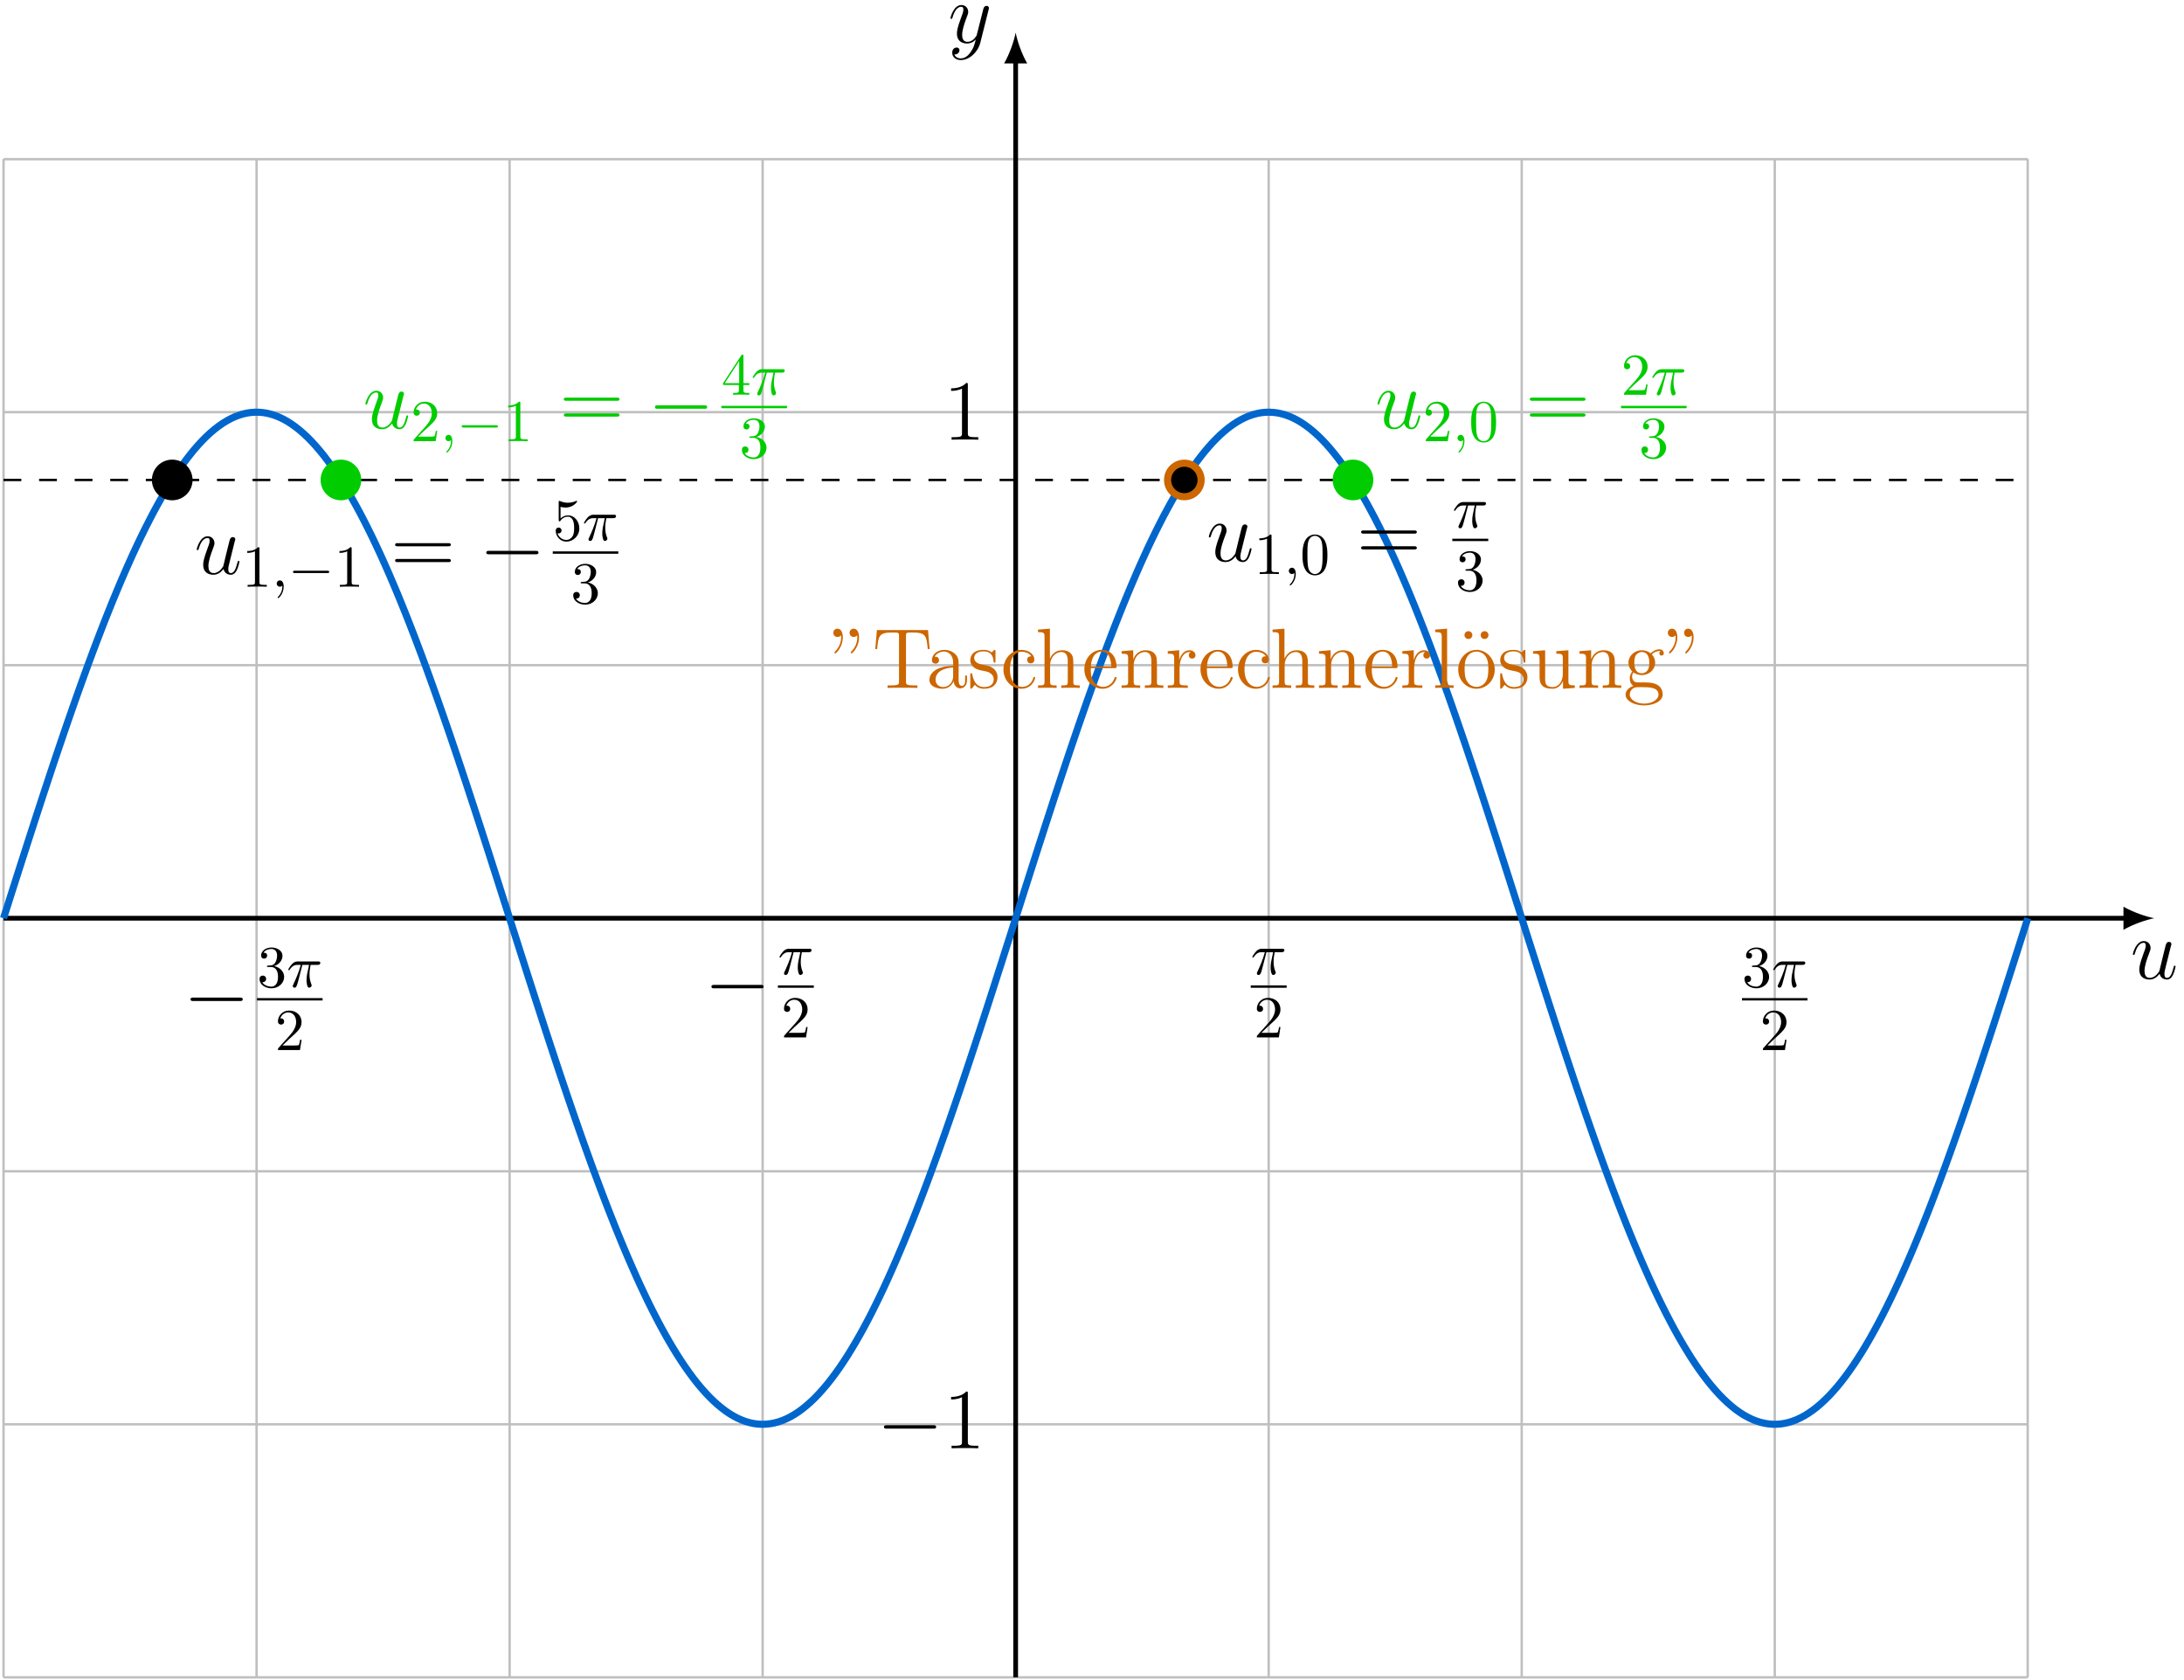 <?xml version="1.0" encoding="UTF-8"?>
<svg xmlns="http://www.w3.org/2000/svg" xmlns:xlink="http://www.w3.org/1999/xlink" width="367.009" height="282.256" viewBox="0 0 367.009 282.256">
<defs>
<g>
<g id="glyph-0-0">
<path d="M 4.891 -0.828 C 5.078 -0.031 5.766 0.141 6.109 0.141 C 6.562 0.141 6.906 -0.156 7.141 -0.641 C 7.391 -1.156 7.578 -2.016 7.578 -2.047 C 7.578 -2.125 7.516 -2.188 7.438 -2.188 C 7.297 -2.188 7.281 -2.109 7.234 -1.891 C 6.969 -0.906 6.719 -0.141 6.141 -0.141 C 5.703 -0.141 5.703 -0.609 5.703 -0.797 C 5.703 -1.141 5.75 -1.281 5.891 -1.875 C 6 -2.266 6.094 -2.656 6.188 -3.062 L 6.766 -5.391 C 6.875 -5.75 6.875 -5.781 6.875 -5.828 C 6.875 -6.031 6.703 -6.188 6.484 -6.188 C 6.062 -6.188 5.969 -5.828 5.875 -5.469 C 5.734 -4.906 4.969 -1.828 4.859 -1.312 C 4.844 -1.312 4.281 -0.141 3.234 -0.141 C 2.5 -0.141 2.359 -0.781 2.359 -1.312 C 2.359 -2.141 2.75 -3.281 3.125 -4.25 C 3.297 -4.703 3.375 -4.891 3.375 -5.172 C 3.375 -5.797 2.922 -6.328 2.234 -6.328 C 0.922 -6.328 0.391 -4.25 0.391 -4.125 C 0.391 -4.078 0.438 -4 0.547 -4 C 0.672 -4 0.688 -4.062 0.75 -4.266 C 1.094 -5.5 1.656 -6.031 2.188 -6.031 C 2.344 -6.031 2.562 -6.031 2.562 -5.562 C 2.562 -5.188 2.406 -4.781 2.188 -4.234 C 1.562 -2.531 1.484 -1.984 1.484 -1.547 C 1.484 -0.094 2.594 0.141 3.188 0.141 C 4.109 0.141 4.609 -0.484 4.891 -0.828 Z M 4.891 -0.828 "/>
</g>
<g id="glyph-0-1">
<path d="M 3.766 1.609 C 3.391 2.156 2.828 2.641 2.125 2.641 C 1.953 2.641 1.266 2.609 1.047 1.953 C 1.094 1.969 1.156 1.969 1.188 1.969 C 1.625 1.969 1.906 1.594 1.906 1.266 C 1.906 0.938 1.641 0.812 1.422 0.812 C 1.188 0.812 0.688 0.984 0.688 1.688 C 0.688 2.422 1.312 2.922 2.125 2.922 C 3.562 2.922 5 1.609 5.406 0.016 L 6.812 -5.578 C 6.828 -5.656 6.859 -5.734 6.859 -5.828 C 6.859 -6.031 6.688 -6.188 6.469 -6.188 C 6.344 -6.188 6.031 -6.125 5.922 -5.688 L 4.859 -1.484 C 4.797 -1.219 4.797 -1.188 4.672 -1.031 C 4.391 -0.625 3.922 -0.141 3.234 -0.141 C 2.422 -0.141 2.359 -0.938 2.359 -1.312 C 2.359 -2.141 2.734 -3.234 3.125 -4.281 C 3.281 -4.688 3.375 -4.891 3.375 -5.172 C 3.375 -5.781 2.938 -6.328 2.234 -6.328 C 0.922 -6.328 0.391 -4.25 0.391 -4.125 C 0.391 -4.078 0.438 -4 0.547 -4 C 0.672 -4 0.688 -4.062 0.75 -4.266 C 1.094 -5.469 1.641 -6.031 2.188 -6.031 C 2.328 -6.031 2.562 -6.031 2.562 -5.562 C 2.562 -5.188 2.406 -4.781 2.188 -4.234 C 1.484 -2.359 1.484 -1.875 1.484 -1.531 C 1.484 -0.172 2.469 0.141 3.188 0.141 C 3.594 0.141 4.109 0.016 4.625 -0.516 L 4.641 -0.5 C 4.422 0.344 4.281 0.906 3.766 1.609 Z M 3.766 1.609 "/>
</g>
<g id="glyph-1-0">
<path d="M 2.641 -3.719 L 3.766 -3.719 C 3.438 -2.25 3.344 -1.812 3.344 -1.141 C 3.344 -1 3.344 -0.734 3.422 -0.391 C 3.531 0.047 3.641 0.109 3.781 0.109 C 3.984 0.109 4.203 -0.062 4.203 -0.266 C 4.203 -0.328 4.203 -0.344 4.141 -0.484 C 3.844 -1.203 3.844 -1.859 3.844 -2.141 C 3.844 -2.656 3.922 -3.203 4.031 -3.719 L 5.156 -3.719 C 5.297 -3.719 5.656 -3.719 5.656 -4.062 C 5.656 -4.297 5.438 -4.297 5.25 -4.297 L 1.906 -4.297 C 1.688 -4.297 1.312 -4.297 0.875 -3.828 C 0.531 -3.438 0.266 -2.984 0.266 -2.938 C 0.266 -2.922 0.266 -2.828 0.391 -2.828 C 0.469 -2.828 0.484 -2.875 0.547 -2.953 C 1.031 -3.719 1.609 -3.719 1.812 -3.719 L 2.375 -3.719 C 2.062 -2.516 1.531 -1.312 1.109 -0.406 C 1.031 -0.25 1.031 -0.234 1.031 -0.156 C 1.031 0.031 1.188 0.109 1.312 0.109 C 1.609 0.109 1.688 -0.172 1.812 -0.531 C 1.953 -1 1.953 -1.016 2.078 -1.516 Z M 2.641 -3.719 "/>
</g>
<g id="glyph-1-1">
<path d="M 2.031 -0.016 C 2.031 -0.672 1.781 -1.062 1.391 -1.062 C 1.062 -1.062 0.859 -0.812 0.859 -0.531 C 0.859 -0.266 1.062 0 1.391 0 C 1.5 0 1.641 -0.047 1.734 -0.125 C 1.766 -0.156 1.781 -0.156 1.781 -0.156 C 1.797 -0.156 1.797 -0.156 1.797 -0.016 C 1.797 0.734 1.453 1.328 1.125 1.656 C 1.016 1.766 1.016 1.781 1.016 1.812 C 1.016 1.891 1.062 1.922 1.109 1.922 C 1.219 1.922 2.031 1.156 2.031 -0.016 Z M 2.031 -0.016 "/>
</g>
<g id="glyph-2-0">
<path d="M 1.266 -0.766 L 2.328 -1.797 C 3.875 -3.172 4.469 -3.703 4.469 -4.703 C 4.469 -5.844 3.578 -6.641 2.359 -6.641 C 1.234 -6.641 0.5 -5.719 0.5 -4.828 C 0.5 -4.281 1 -4.281 1.031 -4.281 C 1.203 -4.281 1.547 -4.391 1.547 -4.812 C 1.547 -5.062 1.359 -5.328 1.016 -5.328 C 0.938 -5.328 0.922 -5.328 0.891 -5.312 C 1.109 -5.969 1.656 -6.328 2.234 -6.328 C 3.141 -6.328 3.562 -5.516 3.562 -4.703 C 3.562 -3.906 3.078 -3.125 2.516 -2.5 L 0.609 -0.375 C 0.5 -0.266 0.5 -0.234 0.5 0 L 4.203 0 L 4.469 -1.734 L 4.234 -1.734 C 4.172 -1.438 4.109 -1 4 -0.844 C 3.938 -0.766 3.281 -0.766 3.062 -0.766 Z M 1.266 -0.766 "/>
</g>
<g id="glyph-2-1">
<path d="M 2.891 -3.516 C 3.703 -3.781 4.281 -4.469 4.281 -5.266 C 4.281 -6.078 3.406 -6.641 2.453 -6.641 C 1.453 -6.641 0.688 -6.047 0.688 -5.281 C 0.688 -4.953 0.906 -4.766 1.203 -4.766 C 1.5 -4.766 1.703 -4.984 1.703 -5.281 C 1.703 -5.766 1.234 -5.766 1.094 -5.766 C 1.391 -6.266 2.047 -6.391 2.406 -6.391 C 2.828 -6.391 3.375 -6.172 3.375 -5.281 C 3.375 -5.156 3.344 -4.578 3.094 -4.141 C 2.797 -3.656 2.453 -3.625 2.203 -3.625 C 2.125 -3.609 1.891 -3.594 1.812 -3.594 C 1.734 -3.578 1.672 -3.562 1.672 -3.469 C 1.672 -3.359 1.734 -3.359 1.906 -3.359 L 2.344 -3.359 C 3.156 -3.359 3.531 -2.688 3.531 -1.703 C 3.531 -0.344 2.844 -0.062 2.406 -0.062 C 1.969 -0.062 1.219 -0.234 0.875 -0.812 C 1.219 -0.766 1.531 -0.984 1.531 -1.359 C 1.531 -1.719 1.266 -1.922 0.984 -1.922 C 0.734 -1.922 0.422 -1.781 0.422 -1.344 C 0.422 -0.438 1.344 0.219 2.438 0.219 C 3.656 0.219 4.562 -0.688 4.562 -1.703 C 4.562 -2.516 3.922 -3.297 2.891 -3.516 Z M 2.891 -3.516 "/>
</g>
<g id="glyph-2-2">
<path d="M 2.938 -6.375 C 2.938 -6.625 2.938 -6.641 2.703 -6.641 C 2.078 -6 1.203 -6 0.891 -6 L 0.891 -5.688 C 1.094 -5.688 1.672 -5.688 2.188 -5.953 L 2.188 -0.781 C 2.188 -0.422 2.156 -0.312 1.266 -0.312 L 0.953 -0.312 L 0.953 0 C 1.297 -0.031 2.156 -0.031 2.562 -0.031 C 2.953 -0.031 3.828 -0.031 4.172 0 L 4.172 -0.312 L 3.859 -0.312 C 2.953 -0.312 2.938 -0.422 2.938 -0.781 Z M 2.938 -6.375 "/>
</g>
<g id="glyph-2-3">
<path d="M 4.578 -3.188 C 4.578 -3.984 4.531 -4.781 4.188 -5.516 C 3.734 -6.484 2.906 -6.641 2.5 -6.641 C 1.891 -6.641 1.172 -6.375 0.75 -5.453 C 0.438 -4.766 0.391 -3.984 0.391 -3.188 C 0.391 -2.438 0.422 -1.547 0.844 -0.781 C 1.266 0.016 2 0.219 2.484 0.219 C 3.016 0.219 3.781 0.016 4.219 -0.938 C 4.531 -1.625 4.578 -2.406 4.578 -3.188 Z M 2.484 0 C 2.094 0 1.5 -0.25 1.328 -1.203 C 1.219 -1.797 1.219 -2.719 1.219 -3.312 C 1.219 -3.953 1.219 -4.609 1.297 -5.141 C 1.484 -6.328 2.234 -6.422 2.484 -6.422 C 2.812 -6.422 3.469 -6.234 3.656 -5.25 C 3.766 -4.688 3.766 -3.938 3.766 -3.312 C 3.766 -2.562 3.766 -1.891 3.656 -1.25 C 3.5 -0.297 2.938 0 2.484 0 Z M 2.484 0 "/>
</g>
<g id="glyph-2-4">
<path d="M 4.469 -2 C 4.469 -3.188 3.656 -4.188 2.578 -4.188 C 2.109 -4.188 1.672 -4.031 1.312 -3.672 L 1.312 -5.625 C 1.516 -5.562 1.844 -5.5 2.156 -5.5 C 3.391 -5.5 4.094 -6.406 4.094 -6.531 C 4.094 -6.594 4.062 -6.641 3.984 -6.641 C 3.984 -6.641 3.953 -6.641 3.906 -6.609 C 3.703 -6.516 3.219 -6.312 2.547 -6.312 C 2.156 -6.312 1.688 -6.391 1.219 -6.594 C 1.141 -6.625 1.125 -6.625 1.109 -6.625 C 1 -6.625 1 -6.547 1 -6.391 L 1 -3.438 C 1 -3.266 1 -3.188 1.141 -3.188 C 1.219 -3.188 1.234 -3.203 1.281 -3.266 C 1.391 -3.422 1.75 -3.969 2.562 -3.969 C 3.078 -3.969 3.328 -3.516 3.406 -3.328 C 3.562 -2.953 3.594 -2.578 3.594 -2.078 C 3.594 -1.719 3.594 -1.125 3.344 -0.703 C 3.109 -0.312 2.734 -0.062 2.281 -0.062 C 1.562 -0.062 0.984 -0.594 0.812 -1.172 C 0.844 -1.172 0.875 -1.156 0.984 -1.156 C 1.312 -1.156 1.484 -1.406 1.484 -1.641 C 1.484 -1.891 1.312 -2.141 0.984 -2.141 C 0.844 -2.141 0.5 -2.062 0.5 -1.609 C 0.5 -0.75 1.188 0.219 2.297 0.219 C 3.453 0.219 4.469 -0.734 4.469 -2 Z M 4.469 -2 "/>
</g>
<g id="glyph-2-5">
<path d="M 2.938 -1.641 L 2.938 -0.781 C 2.938 -0.422 2.906 -0.312 2.172 -0.312 L 1.969 -0.312 L 1.969 0 C 2.375 -0.031 2.891 -0.031 3.312 -0.031 C 3.734 -0.031 4.25 -0.031 4.672 0 L 4.672 -0.312 L 4.453 -0.312 C 3.719 -0.312 3.703 -0.422 3.703 -0.781 L 3.703 -1.641 L 4.688 -1.641 L 4.688 -1.953 L 3.703 -1.953 L 3.703 -6.484 C 3.703 -6.688 3.703 -6.75 3.531 -6.75 C 3.453 -6.75 3.422 -6.75 3.344 -6.625 L 0.281 -1.953 L 0.281 -1.641 Z M 2.984 -1.953 L 0.562 -1.953 L 2.984 -5.672 Z M 2.984 -1.953 "/>
</g>
<g id="glyph-3-0">
<path d="M 9.453 -3.297 C 9.703 -3.297 9.953 -3.297 9.953 -3.578 C 9.953 -3.875 9.703 -3.875 9.453 -3.875 L 1.688 -3.875 C 1.453 -3.875 1.188 -3.875 1.188 -3.578 C 1.188 -3.297 1.453 -3.297 1.688 -3.297 Z M 9.453 -3.297 "/>
</g>
<g id="glyph-4-0">
<path d="M 4.125 -9.188 C 4.125 -9.531 4.125 -9.531 3.844 -9.531 C 3.5 -9.156 2.781 -8.625 1.312 -8.625 L 1.312 -8.203 C 1.641 -8.203 2.359 -8.203 3.141 -8.578 L 3.141 -1.109 C 3.141 -0.594 3.094 -0.422 1.844 -0.422 L 1.391 -0.422 L 1.391 0 C 1.781 -0.031 3.172 -0.031 3.641 -0.031 C 4.109 -0.031 5.5 -0.031 5.875 0 L 5.875 -0.422 L 5.438 -0.422 C 4.172 -0.422 4.125 -0.594 4.125 -1.109 Z M 4.125 -9.188 "/>
</g>
<g id="glyph-4-1">
<path d="M 9.688 -4.641 C 9.891 -4.641 10.141 -4.641 10.141 -4.906 C 10.141 -5.172 9.891 -5.172 9.688 -5.172 L 1.234 -5.172 C 1.031 -5.172 0.781 -5.172 0.781 -4.922 C 0.781 -4.641 1.016 -4.641 1.234 -4.641 Z M 9.688 -1.984 C 9.891 -1.984 10.141 -1.984 10.141 -2.234 C 10.141 -2.516 9.891 -2.516 9.688 -2.516 L 1.234 -2.516 C 1.031 -2.516 0.781 -2.516 0.781 -2.25 C 0.781 -1.984 1.016 -1.984 1.234 -1.984 Z M 9.688 -1.984 "/>
</g>
<g id="glyph-4-2">
<path d="M 1.75 -8.844 C 1.766 -8.75 1.781 -8.672 1.781 -8.484 C 1.781 -8.297 1.781 -7.125 0.781 -6.141 C 0.656 -6.016 0.656 -5.984 0.656 -5.938 C 0.656 -5.859 0.734 -5.797 0.797 -5.797 C 0.938 -5.797 2.062 -6.859 2.062 -8.484 C 2.062 -9.375 1.734 -9.953 1.156 -9.953 C 0.75 -9.953 0.469 -9.641 0.469 -9.266 C 0.469 -8.875 0.75 -8.562 1.172 -8.562 C 1.562 -8.562 1.75 -8.828 1.75 -8.844 Z M 4.469 -8.844 C 4.484 -8.75 4.5 -8.672 4.5 -8.484 C 4.5 -8.297 4.5 -7.125 3.516 -6.141 C 3.391 -6.016 3.391 -5.984 3.391 -5.938 C 3.391 -5.859 3.453 -5.797 3.531 -5.797 C 3.656 -5.797 4.797 -6.859 4.797 -8.484 C 4.797 -9.375 4.453 -9.953 3.891 -9.953 C 3.469 -9.953 3.203 -9.641 3.203 -9.266 C 3.203 -8.875 3.469 -8.562 3.906 -8.562 C 4.281 -8.562 4.469 -8.828 4.469 -8.844 Z M 4.469 -8.844 "/>
</g>
<g id="glyph-4-3">
<path d="M 9.359 -9.719 L 0.766 -9.719 L 0.5 -6.531 L 0.812 -6.531 C 1.016 -8.797 1.141 -9.312 3.406 -9.312 C 3.672 -9.312 4.078 -9.312 4.188 -9.281 C 4.469 -9.234 4.484 -9.062 4.484 -8.734 L 4.484 -1.109 C 4.484 -0.609 4.484 -0.422 3.078 -0.422 L 2.562 -0.422 L 2.562 0 C 3.031 -0.031 4.5 -0.031 5.062 -0.031 C 5.625 -0.031 7.109 -0.031 7.578 0 L 7.578 -0.422 L 7.062 -0.422 C 5.656 -0.422 5.656 -0.609 5.656 -1.109 L 5.656 -8.734 C 5.656 -9.094 5.688 -9.219 5.906 -9.281 C 6.031 -9.312 6.438 -9.312 6.719 -9.312 C 8.984 -9.312 9.109 -8.797 9.312 -6.531 L 9.625 -6.531 Z M 9.359 -9.719 "/>
</g>
<g id="glyph-4-4">
<path d="M 5.531 -3.828 C 5.531 -4.609 5.531 -5.172 4.906 -5.734 C 4.406 -6.203 3.766 -6.391 3.125 -6.391 C 1.953 -6.391 1.047 -5.625 1.047 -4.688 C 1.047 -4.281 1.312 -4.078 1.656 -4.078 C 2 -4.078 2.234 -4.312 2.234 -4.656 C 2.234 -5.25 1.719 -5.25 1.5 -5.25 C 1.844 -5.859 2.531 -6.109 3.094 -6.109 C 3.766 -6.109 4.609 -5.562 4.609 -4.281 L 4.609 -3.703 C 1.719 -3.656 0.625 -2.453 0.625 -1.344 C 0.625 -0.219 1.953 0.141 2.828 0.141 C 3.766 0.141 4.422 -0.438 4.688 -1.125 C 4.75 -0.438 5.188 0.078 5.812 0.078 C 6.109 0.078 6.938 -0.125 6.938 -1.281 L 6.938 -2.078 L 6.625 -2.078 L 6.625 -1.281 C 6.625 -0.453 6.281 -0.344 6.078 -0.344 C 5.531 -0.344 5.531 -1.109 5.531 -1.312 Z M 4.609 -2.016 C 4.609 -0.609 3.562 -0.141 2.938 -0.141 C 2.234 -0.141 1.656 -0.656 1.656 -1.344 C 1.656 -3.234 4.094 -3.406 4.609 -3.438 Z M 4.609 -2.016 "/>
</g>
<g id="glyph-4-5">
<path d="M 4.703 -6.062 C 4.703 -6.328 4.703 -6.391 4.562 -6.391 C 4.453 -6.391 4.172 -6.078 4.078 -5.953 C 3.625 -6.312 3.188 -6.391 2.719 -6.391 C 0.984 -6.391 0.469 -5.453 0.469 -4.656 C 0.469 -4.5 0.469 -4 1.016 -3.5 C 1.484 -3.094 1.969 -3 2.625 -2.875 C 3.406 -2.719 3.594 -2.672 3.953 -2.375 C 4.219 -2.172 4.406 -1.844 4.406 -1.453 C 4.406 -0.828 4.047 -0.141 2.781 -0.141 C 1.844 -0.141 1.141 -0.688 0.828 -2.125 C 0.781 -2.375 0.781 -2.391 0.766 -2.406 C 0.734 -2.469 0.672 -2.469 0.625 -2.469 C 0.469 -2.469 0.469 -2.391 0.469 -2.141 L 0.469 -0.188 C 0.469 0.078 0.469 0.141 0.609 0.141 C 0.688 0.141 0.703 0.125 0.953 -0.172 C 1.016 -0.266 1.016 -0.297 1.234 -0.531 C 1.781 0.141 2.547 0.141 2.797 0.141 C 4.297 0.141 5.047 -0.688 5.047 -1.828 C 5.047 -2.594 4.578 -3.062 4.453 -3.188 C 3.938 -3.625 3.547 -3.719 2.594 -3.891 C 2.172 -3.969 1.125 -4.172 1.125 -5.031 C 1.125 -5.484 1.422 -6.141 2.719 -6.141 C 4.281 -6.141 4.359 -4.812 4.391 -4.359 C 4.406 -4.25 4.5 -4.25 4.547 -4.25 C 4.703 -4.25 4.703 -4.312 4.703 -4.578 Z M 4.703 -6.062 "/>
</g>
<g id="glyph-4-6">
<path d="M 5.188 -5.312 C 5.016 -5.312 4.484 -5.312 4.484 -4.719 C 4.484 -4.375 4.734 -4.125 5.078 -4.125 C 5.406 -4.125 5.688 -4.328 5.688 -4.75 C 5.688 -5.703 4.672 -6.391 3.516 -6.391 C 1.844 -6.391 0.5 -4.906 0.5 -3.094 C 0.5 -1.266 1.875 0.141 3.5 0.141 C 5.391 0.141 5.828 -1.578 5.828 -1.703 C 5.828 -1.844 5.719 -1.844 5.688 -1.844 C 5.547 -1.844 5.531 -1.797 5.5 -1.625 C 5.172 -0.609 4.406 -0.172 3.625 -0.172 C 2.75 -0.172 1.594 -0.938 1.594 -3.109 C 1.594 -5.5 2.812 -6.078 3.531 -6.078 C 4.078 -6.078 4.859 -5.859 5.188 -5.312 Z M 5.188 -5.312 "/>
</g>
<g id="glyph-4-7">
<path d="M 6.391 -3.484 C 6.391 -4.812 6.391 -5.219 6.047 -5.688 C 5.641 -6.234 4.969 -6.328 4.469 -6.328 C 3.234 -6.328 2.672 -5.391 2.469 -4.953 L 2.453 -4.953 L 2.453 -9.953 L 0.453 -9.797 L 0.453 -9.375 C 1.438 -9.375 1.547 -9.281 1.547 -8.578 L 1.547 -1.062 C 1.547 -0.422 1.391 -0.422 0.453 -0.422 L 0.453 0 C 0.828 -0.031 1.609 -0.031 2.016 -0.031 C 2.422 -0.031 3.203 -0.031 3.578 0 L 3.578 -0.422 C 2.656 -0.422 2.484 -0.422 2.484 -1.062 L 2.484 -3.734 C 2.484 -5.234 3.469 -6.031 4.359 -6.031 C 5.25 -6.031 5.453 -5.312 5.453 -4.438 L 5.453 -1.062 C 5.453 -0.422 5.297 -0.422 4.359 -0.422 L 4.359 0 C 4.734 -0.031 5.516 -0.031 5.906 -0.031 C 6.328 -0.031 7.094 -0.031 7.469 0 L 7.469 -0.422 C 6.75 -0.422 6.391 -0.422 6.391 -0.844 Z M 6.391 -3.484 "/>
</g>
<g id="glyph-4-8">
<path d="M 5.5 -3.328 C 5.812 -3.328 5.844 -3.328 5.844 -3.594 C 5.844 -5.047 5.062 -6.391 3.328 -6.391 C 1.688 -6.391 0.438 -4.922 0.438 -3.141 C 0.438 -1.25 1.891 0.141 3.484 0.141 C 5.188 0.141 5.844 -1.406 5.844 -1.703 C 5.844 -1.797 5.766 -1.844 5.688 -1.844 C 5.562 -1.844 5.531 -1.781 5.516 -1.703 C 5.141 -0.5 4.172 -0.172 3.578 -0.172 C 2.969 -0.172 1.516 -0.578 1.516 -3.062 L 1.516 -3.328 Z M 1.531 -3.594 C 1.656 -5.859 2.906 -6.109 3.312 -6.109 C 4.844 -6.109 4.938 -4.094 4.953 -3.594 Z M 1.531 -3.594 "/>
</g>
<g id="glyph-4-9">
<path d="M 6.391 -3.484 C 6.391 -4.812 6.391 -5.219 6.047 -5.688 C 5.641 -6.234 4.969 -6.328 4.469 -6.328 C 3.078 -6.328 2.531 -5.141 2.422 -4.844 L 2.406 -4.844 L 2.406 -6.328 L 0.453 -6.172 L 0.453 -5.75 C 1.438 -5.75 1.547 -5.656 1.547 -4.953 L 1.547 -1.062 C 1.547 -0.422 1.391 -0.422 0.453 -0.422 L 0.453 0 C 0.828 -0.031 1.609 -0.031 2.016 -0.031 C 2.422 -0.031 3.203 -0.031 3.578 0 L 3.578 -0.422 C 2.656 -0.422 2.484 -0.422 2.484 -1.062 L 2.484 -3.734 C 2.484 -5.234 3.469 -6.031 4.359 -6.031 C 5.25 -6.031 5.453 -5.312 5.453 -4.438 L 5.453 -1.062 C 5.453 -0.422 5.297 -0.422 4.359 -0.422 L 4.359 0 C 4.734 -0.031 5.516 -0.031 5.906 -0.031 C 6.328 -0.031 7.094 -0.031 7.469 0 L 7.469 -0.422 C 6.75 -0.422 6.391 -0.422 6.391 -0.844 Z M 6.391 -3.484 "/>
</g>
<g id="glyph-4-10">
<path d="M 2.391 -3.344 C 2.391 -4.734 2.969 -6.031 4.078 -6.031 C 4.188 -6.031 4.219 -6.031 4.281 -6.031 C 4.156 -5.969 3.938 -5.875 3.938 -5.5 C 3.938 -5.078 4.266 -4.922 4.484 -4.922 C 4.781 -4.922 5.062 -5.109 5.062 -5.5 C 5.062 -5.922 4.672 -6.328 4.062 -6.328 C 2.844 -6.328 2.422 -5 2.344 -4.734 L 2.328 -4.734 L 2.328 -6.328 L 0.406 -6.172 L 0.406 -5.75 C 1.375 -5.75 1.484 -5.656 1.484 -4.953 L 1.484 -1.062 C 1.484 -0.422 1.328 -0.422 0.406 -0.422 L 0.406 0 C 0.797 -0.031 1.594 -0.031 2.016 -0.031 C 2.406 -0.031 3.422 -0.031 3.766 0 L 3.766 -0.422 L 3.469 -0.422 C 2.422 -0.422 2.391 -0.578 2.391 -1.094 Z M 2.391 -3.344 "/>
</g>
<g id="glyph-4-11">
<path d="M 2.469 -9.953 L 0.469 -9.797 L 0.469 -9.375 C 1.453 -9.375 1.562 -9.281 1.562 -8.578 L 1.562 -1.062 C 1.562 -0.422 1.406 -0.422 0.469 -0.422 L 0.469 0 C 0.875 -0.031 1.578 -0.031 2.016 -0.031 C 2.438 -0.031 3.156 -0.031 3.562 0 L 3.562 -0.422 C 2.641 -0.422 2.469 -0.422 2.469 -1.062 Z M 2.469 -9.953 "/>
</g>
<g id="glyph-4-12">
<path d="M 2.812 -8.875 C 2.812 -9.234 2.516 -9.531 2.156 -9.531 C 1.812 -9.531 1.484 -9.281 1.484 -8.875 C 1.484 -8.484 1.812 -8.219 2.156 -8.219 C 2.516 -8.219 2.812 -8.516 2.812 -8.875 Z M 5.516 -8.875 C 5.516 -9.281 5.203 -9.531 4.859 -9.531 C 4.5 -9.531 4.203 -9.234 4.203 -8.875 C 4.203 -8.516 4.5 -8.219 4.859 -8.219 C 5.203 -8.219 5.516 -8.484 5.516 -8.875 Z M 5.516 -8.875 "/>
</g>
<g id="glyph-4-13">
<path d="M 6.578 -3.062 C 6.578 -4.922 5.172 -6.391 3.516 -6.391 C 1.797 -6.391 0.438 -4.875 0.438 -3.062 C 0.438 -1.234 1.859 0.141 3.5 0.141 C 5.188 0.141 6.578 -1.266 6.578 -3.062 Z M 3.516 -0.172 C 2.984 -0.172 2.344 -0.406 1.922 -1.109 C 1.531 -1.75 1.516 -2.594 1.516 -3.203 C 1.516 -3.75 1.516 -4.625 1.969 -5.266 C 2.359 -5.875 3 -6.109 3.5 -6.109 C 4.062 -6.109 4.656 -5.859 5.047 -5.297 C 5.5 -4.641 5.5 -3.734 5.5 -3.203 C 5.5 -2.703 5.5 -1.812 5.125 -1.141 C 4.719 -0.438 4.062 -0.172 3.516 -0.172 Z M 3.516 -0.172 "/>
</g>
<g id="glyph-4-14">
<path d="M 4.359 -6.172 L 4.359 -5.75 C 5.328 -5.75 5.453 -5.656 5.453 -4.953 L 5.453 -2.375 C 5.453 -1.156 4.812 -0.141 3.734 -0.141 C 2.547 -0.141 2.484 -0.812 2.484 -1.578 L 2.484 -6.328 L 0.453 -6.172 L 0.453 -5.75 C 1.547 -5.75 1.547 -5.703 1.547 -4.438 L 1.547 -2.281 C 1.547 -1.391 1.547 -0.875 1.984 -0.406 C 2.328 -0.031 2.906 0.141 3.641 0.141 C 3.891 0.141 4.344 0.141 4.828 -0.266 C 5.25 -0.609 5.484 -1.141 5.484 -1.141 L 5.484 0.141 L 7.469 0 L 7.469 -0.422 C 6.5 -0.422 6.391 -0.516 6.391 -1.219 L 6.391 -6.328 Z M 4.359 -6.172 "/>
</g>
<g id="glyph-4-15">
<path d="M 1.703 -2.594 C 2.375 -2.156 2.953 -2.156 3.109 -2.156 C 4.406 -2.156 5.359 -3.125 5.359 -4.234 C 5.359 -4.625 5.25 -5.156 4.797 -5.625 C 5.344 -6.203 6.031 -6.203 6.094 -6.203 C 6.156 -6.203 6.219 -6.203 6.281 -6.172 C 6.141 -6.109 6.062 -5.969 6.062 -5.812 C 6.062 -5.609 6.203 -5.438 6.438 -5.438 C 6.562 -5.438 6.812 -5.516 6.812 -5.828 C 6.812 -6.078 6.609 -6.484 6.109 -6.484 C 5.359 -6.484 4.812 -6.031 4.609 -5.812 C 4.172 -6.141 3.672 -6.328 3.125 -6.328 C 1.844 -6.328 0.875 -5.344 0.875 -4.25 C 0.875 -3.422 1.375 -2.891 1.516 -2.766 C 1.344 -2.547 1.094 -2.141 1.094 -1.578 C 1.094 -0.75 1.594 -0.391 1.703 -0.312 C 1.047 -0.125 0.391 0.391 0.391 1.141 C 0.391 2.125 1.734 2.938 3.5 2.938 C 5.203 2.938 6.625 2.188 6.625 1.109 C 6.625 0.75 6.531 -0.094 5.672 -0.547 C 4.938 -0.922 4.219 -0.922 2.984 -0.922 C 2.109 -0.922 2.016 -0.922 1.75 -1.188 C 1.609 -1.328 1.484 -1.609 1.484 -1.906 C 1.484 -2.156 1.562 -2.391 1.703 -2.594 Z M 3.125 -2.453 C 1.859 -2.453 1.859 -3.906 1.859 -4.234 C 1.859 -4.484 1.859 -5.078 2.109 -5.469 C 2.375 -5.875 2.812 -6.031 3.109 -6.031 C 4.375 -6.031 4.375 -4.578 4.375 -4.25 C 4.375 -3.984 4.375 -3.406 4.125 -3.016 C 3.859 -2.594 3.422 -2.453 3.125 -2.453 Z M 3.516 2.641 C 2.141 2.641 1.094 1.938 1.094 1.125 C 1.094 1 1.125 0.438 1.656 0.078 C 1.984 -0.125 2.109 -0.125 3.109 -0.125 C 4.297 -0.125 5.922 -0.125 5.922 1.125 C 5.922 1.969 4.828 2.641 3.516 2.641 Z M 3.516 2.641 "/>
</g>
<g id="glyph-5-0">
<path d="M 6.562 -2.297 C 6.734 -2.297 6.922 -2.297 6.922 -2.5 C 6.922 -2.688 6.734 -2.688 6.562 -2.688 L 1.172 -2.688 C 1 -2.688 0.828 -2.688 0.828 -2.5 C 0.828 -2.297 1 -2.297 1.172 -2.297 Z M 6.562 -2.297 "/>
</g>
</g>
<clipPath id="clip-0">
<path clip-rule="nonzero" d="M 0 26 L 341 26 L 341 282.258 L 0 282.258 Z M 0 26 "/>
</clipPath>
<clipPath id="clip-1">
<path clip-rule="nonzero" d="M 170 9 L 172 9 L 172 282.258 L 170 282.258 Z M 170 9 "/>
</clipPath>
</defs>
<g clip-path="url(#clip-0)">
<path fill="none" stroke-width="0.399" stroke-linecap="butt" stroke-linejoin="miter" stroke="rgb(75%, 75%, 75%)" stroke-opacity="1" stroke-miterlimit="10" d="M -170.082 -127.561 L 170.082 -127.561 M -170.082 -85.042 L 170.082 -85.042 M -170.082 -42.518 L 170.082 -42.518 M -170.082 0.001 L 170.082 0.001 M -170.082 42.521 L 170.082 42.521 M -170.082 85.04 L 170.082 85.04 M -170.082 127.544 L 170.082 127.544 M -170.082 -127.561 L -170.082 127.56 M -127.559 -127.561 L -127.559 127.56 M -85.039 -127.561 L -85.039 127.56 M -42.52 -127.561 L -42.52 127.56 M -0 -127.561 L -0 127.56 M 42.519 -127.561 L 42.519 127.56 M 85.039 -127.561 L 85.039 127.56 M 127.562 -127.561 L 127.562 127.56 M 170.066 -127.561 L 170.066 127.56 " transform="matrix(1, 0, 0, -1, 170.676, 154.298)"/>
</g>
<path fill="none" stroke-width="0.797" stroke-linecap="butt" stroke-linejoin="miter" stroke="rgb(0%, 0%, 0%)" stroke-opacity="1" stroke-miterlimit="10" d="M -170.082 0.001 L 186.679 0.001 " transform="matrix(1, 0, 0, -1, 170.676, 154.298)"/>
<path fill-rule="nonzero" fill="rgb(0%, 0%, 0%)" fill-opacity="1" d="M 362.016 154.297 C 360.637 154.039 358.391 153.262 356.836 152.355 L 356.836 156.242 C 358.391 155.336 360.637 154.559 362.016 154.297 "/>
<g fill="rgb(0%, 0%, 0%)" fill-opacity="1">
<use xlink:href="#glyph-0-0" x="358.017" y="164.46"/>
</g>
<g clip-path="url(#clip-1)">
<path fill="none" stroke-width="0.797" stroke-linecap="butt" stroke-linejoin="miter" stroke="rgb(0%, 0%, 0%)" stroke-opacity="1" stroke-miterlimit="10" d="M -0 -127.561 L -0 144.157 " transform="matrix(1, 0, 0, -1, 170.676, 154.298)"/>
</g>
<path fill-rule="nonzero" fill="rgb(0%, 0%, 0%)" fill-opacity="1" d="M 170.676 5.477 C 170.418 6.859 169.641 9.105 168.734 10.656 L 172.617 10.656 C 171.711 9.105 170.934 6.859 170.676 5.477 "/>
<g fill="rgb(0%, 0%, 0%)" fill-opacity="1">
<use xlink:href="#glyph-0-1" x="159.327" y="7.173"/>
</g>
<path fill="none" stroke-width="0.399" stroke-linecap="butt" stroke-linejoin="miter" stroke="rgb(0%, 0%, 0%)" stroke-opacity="1" stroke-dasharray="2.989 2.989" stroke-miterlimit="10" d="M -170.082 73.646 L 170.082 73.646 " transform="matrix(1, 0, 0, -1, 170.676, 154.298)"/>
<path fill="none" stroke-width="1.196" stroke-linecap="butt" stroke-linejoin="miter" stroke="rgb(0%, 40.015%, 79.999%)" stroke-opacity="1" stroke-miterlimit="10" d="M -170.082 0.001 C -170.082 0.001 -169.59 1.544 -169.399 2.138 C -169.211 2.736 -168.906 3.689 -168.719 4.282 C -168.528 4.876 -168.227 5.825 -168.035 6.419 C -167.848 7.009 -167.543 7.958 -167.356 8.552 C -167.164 9.142 -166.86 10.087 -166.672 10.677 C -166.485 11.267 -166.18 12.212 -165.992 12.798 C -165.801 13.384 -165.496 14.325 -165.309 14.911 C -165.121 15.497 -164.817 16.435 -164.625 17.017 C -164.438 17.599 -164.133 18.528 -163.946 19.107 C -163.758 19.685 -163.453 20.61 -163.262 21.189 C -163.074 21.763 -162.77 22.685 -162.582 23.255 C -162.395 23.829 -162.09 24.739 -161.903 25.306 C -161.711 25.876 -161.406 26.782 -161.219 27.345 C -161.031 27.907 -160.727 28.806 -160.535 29.36 C -160.348 29.919 -160.043 30.81 -159.856 31.36 C -159.668 31.915 -159.363 32.798 -159.172 33.345 C -158.985 33.892 -158.68 34.763 -158.492 35.302 C -158.301 35.845 -158 36.704 -157.809 37.239 C -157.621 37.775 -157.317 38.626 -157.129 39.153 C -156.938 39.681 -156.637 40.521 -156.446 41.04 C -156.258 41.56 -155.953 42.392 -155.766 42.903 C -155.578 43.419 -155.274 44.236 -155.082 44.739 C -154.895 45.243 -154.59 46.048 -154.403 46.544 C -154.211 47.044 -153.91 47.833 -153.719 48.321 C -153.531 48.81 -153.227 49.591 -153.039 50.071 C -152.848 50.552 -152.547 51.314 -152.356 51.782 C -152.168 52.255 -151.863 53.005 -151.676 53.466 C -151.485 53.931 -151.184 54.661 -150.992 55.114 C -150.805 55.568 -150.5 56.286 -150.313 56.728 C -150.121 57.169 -149.821 57.872 -149.629 58.306 C -149.442 58.739 -149.137 59.423 -148.949 59.845 C -148.758 60.267 -148.457 60.935 -148.266 61.349 C -148.078 61.759 -147.774 62.407 -147.586 62.81 C -147.395 63.212 -147.094 63.845 -146.903 64.236 C -146.715 64.626 -146.41 65.236 -146.223 65.614 C -146.031 65.993 -145.731 66.591 -145.539 66.958 C -145.352 67.325 -145.047 67.9 -144.86 68.255 C -144.668 68.611 -144.367 69.169 -144.176 69.513 C -143.988 69.857 -143.684 70.396 -143.496 70.724 C -143.305 71.052 -143.004 71.571 -142.813 71.892 C -142.625 72.208 -142.321 72.708 -142.133 73.013 C -141.942 73.318 -141.641 73.794 -141.449 74.083 C -141.262 74.376 -140.957 74.837 -140.77 75.114 C -140.578 75.392 -140.274 75.825 -140.086 76.091 C -139.899 76.357 -139.594 76.775 -139.406 77.025 C -139.215 77.278 -138.914 77.669 -138.723 77.907 C -138.535 78.146 -138.231 78.517 -138.043 78.743 C -137.852 78.966 -137.551 79.314 -137.36 79.525 C -137.172 79.736 -136.867 80.064 -136.68 80.259 C -136.488 80.454 -136.184 80.759 -135.996 80.943 C -135.809 81.122 -135.504 81.403 -135.317 81.571 C -135.125 81.739 -134.824 81.997 -134.633 82.153 C -134.446 82.306 -134.141 82.536 -133.949 82.677 C -133.762 82.814 -133.461 83.028 -133.27 83.153 C -133.082 83.278 -132.778 83.462 -132.59 83.571 C -132.399 83.681 -132.094 83.849 -131.906 83.943 C -131.719 84.036 -131.414 84.181 -131.227 84.259 C -131.035 84.341 -130.731 84.454 -130.543 84.521 C -130.356 84.587 -130.051 84.681 -129.86 84.732 C -129.672 84.782 -129.367 84.849 -129.18 84.884 C -128.992 84.919 -128.688 84.966 -128.496 84.986 C -128.309 85.009 -128.004 85.028 -127.817 85.032 C -127.625 85.036 -127.324 85.036 -127.137 85.028 C -126.946 85.017 -126.641 84.989 -126.453 84.966 C -126.266 84.943 -125.961 84.892 -125.77 84.853 C -125.582 84.814 -125.278 84.736 -125.09 84.681 C -124.903 84.63 -124.598 84.528 -124.406 84.462 C -124.219 84.392 -123.914 84.271 -123.727 84.185 C -123.535 84.103 -123.235 83.954 -123.043 83.857 C -122.856 83.759 -122.551 83.591 -122.364 83.478 C -122.172 83.364 -121.871 83.165 -121.68 83.036 C -121.492 82.911 -121.188 82.696 -121 82.552 C -120.809 82.411 -120.508 82.169 -120.317 82.009 C -120.129 81.853 -119.824 81.591 -119.637 81.419 C -119.446 81.247 -119.145 80.962 -118.953 80.775 C -118.766 80.591 -118.461 80.278 -118.274 80.079 C -118.082 79.88 -117.781 79.548 -117.59 79.333 C -117.403 79.122 -117.098 78.767 -116.91 78.536 C -116.719 78.31 -116.418 77.935 -116.227 77.696 C -116.039 77.454 -115.735 77.052 -115.547 76.798 C -115.356 76.54 -115.055 76.122 -114.864 75.853 C -114.676 75.587 -114.371 75.146 -114.184 74.861 C -113.992 74.579 -113.692 74.118 -113.5 73.821 C -113.313 73.528 -113.008 73.044 -112.821 72.736 C -112.629 72.427 -112.328 71.923 -112.137 71.603 C -111.949 71.282 -111.645 70.759 -111.457 70.427 C -111.266 70.095 -110.965 69.548 -110.774 69.204 C -110.586 68.861 -110.281 68.298 -110.094 67.939 C -109.903 67.583 -109.602 66.997 -109.41 66.626 C -109.223 66.259 -108.918 65.657 -108.731 65.275 C -108.539 64.896 -108.239 64.275 -108.047 63.884 C -107.86 63.489 -107.555 62.853 -107.367 62.45 C -107.176 62.044 -106.875 61.392 -106.684 60.978 C -106.496 60.564 -106.192 59.888 -106.004 59.466 C -105.813 59.04 -105.508 58.353 -105.321 57.919 C -105.133 57.482 -104.828 56.775 -104.641 56.329 C -104.449 55.884 -104.149 55.165 -103.957 54.708 C -103.77 54.255 -103.465 53.517 -103.278 53.052 C -103.086 52.587 -102.785 51.833 -102.594 51.361 C -102.406 50.888 -102.102 50.118 -101.914 49.638 C -101.723 49.153 -101.418 48.376 -101.231 47.884 C -101.043 47.392 -100.739 46.599 -100.551 46.099 C -100.36 45.599 -100.055 44.79 -99.867 44.286 C -99.68 43.778 -99.375 42.958 -99.184 42.443 C -98.996 41.927 -98.692 41.095 -98.504 40.571 C -98.317 40.052 -98.012 39.208 -97.824 38.681 C -97.633 38.15 -97.328 37.294 -97.141 36.759 C -96.953 36.224 -96.649 35.361 -96.461 34.818 C -96.27 34.275 -95.965 33.4 -95.778 32.853 C -95.59 32.302 -95.285 31.419 -95.094 30.864 C -94.906 30.314 -94.602 29.419 -94.414 28.86 C -94.227 28.302 -93.922 27.403 -93.731 26.837 C -93.543 26.275 -93.239 25.368 -93.051 24.798 C -92.86 24.232 -92.559 23.314 -92.367 22.743 C -92.18 22.169 -91.875 21.247 -91.688 20.673 C -91.496 20.095 -91.196 19.169 -91.004 18.587 C -90.817 18.009 -90.512 17.075 -90.324 16.493 C -90.137 15.911 -89.832 14.974 -89.641 14.388 C -89.453 13.802 -89.149 12.861 -88.961 12.271 C -88.77 11.685 -88.469 10.739 -88.278 10.15 C -88.09 9.56 -87.785 8.611 -87.598 8.021 C -87.406 7.431 -87.106 6.478 -86.914 5.888 C -86.727 5.294 -86.422 4.341 -86.235 3.747 C -86.043 3.153 -85.742 2.2 -85.551 1.607 C -85.364 1.013 -85.059 0.064 -84.871 -0.53 C -84.68 -1.124 -84.379 -2.077 -84.188 -2.671 C -84 -3.264 -83.696 -4.218 -83.508 -4.811 C -83.317 -5.405 -83.016 -6.358 -82.824 -6.948 C -82.637 -7.542 -82.332 -8.487 -82.145 -9.081 C -81.953 -9.671 -81.653 -10.616 -81.461 -11.206 C -81.274 -11.796 -80.969 -12.737 -80.781 -13.327 C -80.59 -13.913 -80.289 -14.85 -80.098 -15.436 C -79.91 -16.018 -79.606 -16.956 -79.418 -17.538 C -79.227 -18.12 -78.926 -19.05 -78.735 -19.628 C -78.547 -20.206 -78.242 -21.128 -78.055 -21.702 C -77.864 -22.28 -77.563 -23.198 -77.371 -23.768 C -77.184 -24.339 -76.879 -25.249 -76.692 -25.815 C -76.5 -26.382 -76.199 -27.288 -76.008 -27.847 C -75.821 -28.409 -75.516 -29.304 -75.328 -29.862 C -75.137 -30.417 -74.836 -31.307 -74.645 -31.858 C -74.457 -32.409 -74.153 -33.288 -73.965 -33.831 C -73.774 -34.378 -73.473 -35.249 -73.281 -35.788 C -73.094 -36.327 -72.789 -37.186 -72.602 -37.718 C -72.41 -38.249 -72.11 -39.097 -71.918 -39.624 C -71.731 -40.151 -71.426 -40.991 -71.239 -41.507 C -71.047 -42.026 -70.742 -42.85 -70.555 -43.362 C -70.367 -43.874 -70.063 -44.686 -69.875 -45.19 C -69.684 -45.694 -69.383 -46.495 -69.192 -46.991 C -69.004 -47.483 -68.699 -48.276 -68.512 -48.761 C -68.321 -49.249 -68.02 -50.018 -67.828 -50.499 C -67.641 -50.975 -67.336 -51.737 -67.149 -52.206 C -66.957 -52.675 -66.653 -53.417 -66.465 -53.878 C -66.278 -54.339 -65.973 -55.069 -65.785 -55.518 C -65.594 -55.968 -65.289 -56.682 -65.102 -57.124 C -64.914 -57.565 -64.61 -58.261 -64.418 -58.69 C -64.231 -59.12 -63.926 -59.804 -63.739 -60.225 C -63.551 -60.643 -63.246 -61.307 -63.059 -61.714 C -62.867 -62.124 -62.563 -62.768 -62.375 -63.167 C -62.188 -63.565 -61.883 -64.194 -61.696 -64.581 C -61.504 -64.968 -61.199 -65.577 -61.012 -65.952 C -60.824 -66.331 -60.52 -66.921 -60.328 -67.284 C -60.141 -67.647 -59.836 -68.222 -59.649 -68.573 C -59.461 -68.925 -59.156 -69.479 -58.965 -69.819 C -58.778 -70.159 -58.473 -70.69 -58.285 -71.018 C -58.094 -71.343 -57.793 -71.862 -57.602 -72.175 C -57.414 -72.487 -57.11 -72.979 -56.922 -73.28 C -56.731 -73.585 -56.43 -74.061 -56.239 -74.347 C -56.051 -74.636 -55.746 -75.085 -55.559 -75.362 C -55.371 -75.636 -55.067 -76.069 -54.875 -76.331 C -54.688 -76.593 -54.383 -76.999 -54.196 -77.249 C -54.004 -77.495 -53.703 -77.886 -53.512 -78.12 C -53.324 -78.354 -53.02 -78.722 -52.832 -78.94 C -52.641 -79.163 -52.34 -79.503 -52.149 -79.71 C -51.961 -79.917 -51.656 -80.241 -51.469 -80.432 C -51.278 -80.628 -50.977 -80.925 -50.785 -81.1 C -50.598 -81.28 -50.293 -81.557 -50.106 -81.722 C -49.914 -81.886 -49.614 -82.136 -49.422 -82.284 C -49.235 -82.436 -48.93 -82.667 -48.742 -82.8 C -48.551 -82.936 -48.25 -83.143 -48.059 -83.264 C -47.871 -83.382 -47.567 -83.565 -47.379 -83.671 C -47.188 -83.776 -46.887 -83.936 -46.696 -84.026 C -46.508 -84.12 -46.203 -84.253 -46.016 -84.327 C -45.824 -84.405 -45.524 -84.518 -45.332 -84.581 C -45.145 -84.639 -44.84 -84.725 -44.653 -84.772 C -44.461 -84.819 -44.16 -84.886 -43.969 -84.917 C -43.781 -84.948 -43.477 -84.983 -43.289 -85.003 C -43.098 -85.018 -42.797 -85.034 -42.606 -85.038 C -42.418 -85.038 -42.114 -85.03 -41.926 -85.014 C -41.735 -85.003 -41.434 -84.972 -41.242 -84.94 C -41.055 -84.913 -40.75 -84.858 -40.563 -84.815 C -40.371 -84.772 -40.071 -84.69 -39.879 -84.632 C -39.692 -84.573 -39.387 -84.472 -39.199 -84.401 C -39.008 -84.327 -38.707 -84.194 -38.516 -84.108 C -38.328 -84.018 -38.024 -83.87 -37.836 -83.768 C -37.645 -83.667 -37.344 -83.487 -37.153 -83.37 C -36.965 -83.253 -36.66 -83.054 -36.473 -82.925 C -36.281 -82.792 -35.977 -82.569 -35.789 -82.421 C -35.602 -82.276 -35.297 -82.03 -35.11 -81.866 C -34.918 -81.706 -34.617 -81.44 -34.426 -81.264 C -34.239 -81.089 -33.934 -80.796 -33.746 -80.608 C -33.555 -80.417 -33.254 -80.104 -33.063 -79.901 C -32.875 -79.698 -32.571 -79.358 -32.383 -79.139 C -32.192 -78.925 -31.887 -78.565 -31.699 -78.335 C -31.512 -78.104 -31.207 -77.718 -31.02 -77.475 C -30.828 -77.229 -30.524 -76.827 -30.336 -76.565 C -30.149 -76.307 -29.844 -75.886 -29.653 -75.612 C -29.465 -75.339 -29.16 -74.893 -28.973 -74.608 C -28.785 -74.323 -28.481 -73.854 -28.289 -73.557 C -28.102 -73.261 -27.797 -72.768 -27.61 -72.456 C -27.422 -72.147 -27.117 -71.639 -26.93 -71.315 C -26.738 -70.995 -26.434 -70.46 -26.246 -70.124 C -26.059 -69.788 -25.754 -69.241 -25.563 -68.893 C -25.375 -68.546 -25.071 -67.975 -24.883 -67.616 C -24.696 -67.257 -24.391 -66.667 -24.199 -66.296 C -24.012 -65.925 -23.707 -65.319 -23.52 -64.932 C -23.328 -64.55 -23.028 -63.925 -22.836 -63.53 C -22.649 -63.136 -22.344 -62.495 -22.156 -62.089 C -21.965 -61.682 -21.664 -61.022 -21.473 -60.604 C -21.285 -60.186 -20.981 -59.511 -20.793 -59.085 C -20.606 -58.655 -20.301 -57.964 -20.11 -57.526 C -19.922 -57.089 -19.617 -56.378 -19.43 -55.929 C -19.238 -55.483 -18.938 -54.757 -18.746 -54.296 C -18.559 -53.839 -18.254 -53.1 -18.067 -52.632 C -17.875 -52.167 -17.574 -51.413 -17.383 -50.936 C -17.196 -50.46 -16.891 -49.686 -16.703 -49.202 C -16.512 -48.718 -16.211 -47.936 -16.02 -47.444 C -15.832 -46.952 -15.528 -46.151 -15.34 -45.651 C -15.149 -45.147 -14.848 -44.339 -14.656 -43.831 C -14.469 -43.319 -14.164 -42.499 -13.977 -41.979 C -13.785 -41.464 -13.485 -40.628 -13.293 -40.104 C -13.106 -39.581 -12.801 -38.737 -12.614 -38.206 C -12.422 -37.675 -12.121 -36.815 -11.93 -36.28 C -11.742 -35.741 -11.438 -34.874 -11.25 -34.331 C -11.059 -33.784 -10.758 -32.909 -10.567 -32.358 C -10.379 -31.811 -10.074 -30.925 -9.887 -30.37 C -9.696 -29.815 -9.395 -28.921 -9.203 -28.362 C -9.016 -27.8 -8.711 -26.897 -8.524 -26.335 C -8.332 -25.768 -8.031 -24.858 -7.84 -24.288 C -7.653 -23.718 -7.348 -22.804 -7.16 -22.229 C -6.969 -21.655 -6.668 -20.733 -6.477 -20.155 C -6.289 -19.577 -5.985 -18.647 -5.797 -18.069 C -5.606 -17.487 -5.305 -16.554 -5.114 -15.972 C -4.926 -15.386 -4.621 -14.448 -4.434 -13.862 C -4.242 -13.276 -3.942 -12.335 -3.75 -11.745 C -3.563 -11.155 -3.258 -10.21 -3.071 -9.62 C -2.879 -9.03 -2.578 -8.081 -2.387 -7.491 C -2.199 -6.897 -1.895 -5.948 -1.707 -5.354 C -1.516 -4.761 -1.211 -3.807 -1.024 -3.214 C -0.836 -2.62 -0.531 -1.671 -0.344 -1.077 C -0.153 -0.483 0.148 0.47 0.34 1.064 C 0.527 1.657 0.832 2.611 1.019 3.204 C 1.211 3.798 1.512 4.751 1.703 5.345 C 1.89 5.935 2.195 6.888 2.383 7.478 C 2.574 8.071 2.875 9.017 3.066 9.611 C 3.254 10.2 3.558 11.146 3.746 11.736 C 3.937 12.321 4.238 13.263 4.429 13.849 C 4.617 14.439 4.922 15.376 5.109 15.958 C 5.301 16.544 5.605 17.478 5.793 18.056 C 5.98 18.638 6.285 19.568 6.472 20.146 C 6.664 20.72 6.965 21.646 7.156 22.22 C 7.344 22.794 7.648 23.708 7.836 24.278 C 8.027 24.845 8.328 25.759 8.519 26.321 C 8.707 26.888 9.011 27.79 9.199 28.349 C 9.39 28.911 9.695 29.806 9.883 30.36 C 10.07 30.915 10.375 31.802 10.562 32.353 C 10.754 32.9 11.058 33.778 11.246 34.321 C 11.433 34.864 11.738 35.732 11.929 36.271 C 12.117 36.806 12.422 37.661 12.609 38.193 C 12.797 38.724 13.101 39.571 13.289 40.095 C 13.48 40.618 13.785 41.454 13.972 41.97 C 14.16 42.489 14.465 43.314 14.652 43.821 C 14.844 44.329 15.148 45.142 15.336 45.642 C 15.523 46.142 15.828 46.939 16.019 47.435 C 16.207 47.927 16.512 48.712 16.699 49.196 C 16.887 49.681 17.191 50.45 17.383 50.927 C 17.57 51.403 17.875 52.157 18.062 52.626 C 18.254 53.091 18.554 53.833 18.746 54.29 C 18.933 54.747 19.238 55.474 19.426 55.923 C 19.617 56.368 19.918 57.079 20.109 57.517 C 20.297 57.954 20.601 58.65 20.789 59.079 C 20.976 59.505 21.281 60.181 21.472 60.595 C 21.66 61.013 21.965 61.673 22.152 62.079 C 22.344 62.486 22.644 63.126 22.836 63.521 C 23.023 63.915 23.328 64.544 23.515 64.927 C 23.707 65.31 24.008 65.915 24.199 66.29 C 24.387 66.661 24.691 67.247 24.879 67.611 C 25.07 67.97 25.371 68.54 25.562 68.888 C 25.75 69.236 26.054 69.782 26.242 70.118 C 26.433 70.454 26.734 70.989 26.926 71.31 C 27.113 71.634 27.418 72.142 27.605 72.454 C 27.797 72.763 28.097 73.255 28.289 73.552 C 28.476 73.849 28.781 74.318 28.969 74.603 C 29.16 74.888 29.461 75.333 29.652 75.607 C 29.84 75.88 30.144 76.302 30.332 76.564 C 30.523 76.821 30.824 77.224 31.015 77.47 C 31.203 77.716 31.508 78.099 31.695 78.329 C 31.887 78.564 32.187 78.919 32.379 79.138 C 32.566 79.357 32.871 79.696 33.058 79.9 C 33.25 80.103 33.551 80.415 33.742 80.603 C 33.929 80.794 34.234 81.087 34.422 81.263 C 34.613 81.439 34.914 81.704 35.105 81.864 C 35.293 82.025 35.597 82.275 35.785 82.419 C 35.976 82.568 36.277 82.79 36.469 82.923 C 36.656 83.052 36.961 83.251 37.148 83.368 C 37.34 83.486 37.64 83.665 37.832 83.767 C 38.019 83.868 38.324 84.017 38.511 84.107 C 38.703 84.193 39.004 84.325 39.195 84.4 C 39.383 84.47 39.687 84.571 39.875 84.63 C 40.066 84.689 40.371 84.771 40.558 84.814 C 40.746 84.857 41.051 84.915 41.238 84.943 C 41.429 84.97 41.73 85.001 41.922 85.017 C 42.109 85.028 42.414 85.04 42.601 85.036 C 42.793 85.036 43.094 85.021 43.285 85.001 C 43.472 84.986 43.777 84.95 43.965 84.915 C 44.156 84.884 44.461 84.818 44.648 84.771 C 44.836 84.724 45.14 84.642 45.328 84.579 C 45.519 84.517 45.824 84.407 46.011 84.329 C 46.199 84.255 46.504 84.118 46.695 84.028 C 46.883 83.939 47.187 83.778 47.375 83.673 C 47.562 83.568 47.867 83.384 48.058 83.263 C 48.246 83.142 48.551 82.939 48.738 82.802 C 48.926 82.669 49.23 82.439 49.418 82.29 C 49.609 82.142 49.914 81.888 50.101 81.724 C 50.289 81.56 50.594 81.282 50.785 81.107 C 50.972 80.927 51.277 80.63 51.465 80.439 C 51.652 80.243 51.957 79.923 52.148 79.716 C 52.336 79.509 52.64 79.165 52.828 78.946 C 53.019 78.724 53.32 78.361 53.511 78.122 C 53.699 77.888 54.004 77.501 54.191 77.255 C 54.383 77.005 54.683 76.595 54.875 76.333 C 55.062 76.071 55.367 75.642 55.554 75.364 C 55.742 75.091 56.047 74.642 56.238 74.353 C 56.426 74.064 56.73 73.587 56.918 73.286 C 57.109 72.986 57.41 72.493 57.601 72.181 C 57.789 71.868 58.094 71.349 58.281 71.025 C 58.472 70.696 58.773 70.161 58.965 69.821 C 59.152 69.486 59.457 68.931 59.644 68.579 C 59.836 68.228 60.136 67.653 60.328 67.29 C 60.515 66.927 60.82 66.337 61.008 65.962 C 61.199 65.587 61.5 64.974 61.691 64.587 C 61.879 64.2 62.183 63.571 62.371 63.177 C 62.562 62.778 62.863 62.13 63.054 61.724 C 63.242 61.314 63.547 60.65 63.734 60.232 C 63.926 59.81 64.226 59.126 64.418 58.696 C 64.605 58.267 64.91 57.571 65.097 57.13 C 65.289 56.693 65.59 55.978 65.781 55.528 C 65.969 55.079 66.273 54.349 66.461 53.888 C 66.652 53.427 66.953 52.685 67.144 52.216 C 67.332 51.747 67.636 50.986 67.824 50.509 C 68.015 50.028 68.316 49.255 68.508 48.771 C 68.695 48.282 69 47.493 69.187 47.001 C 69.379 46.505 69.679 45.704 69.871 45.2 C 70.058 44.696 70.363 43.884 70.551 43.372 C 70.742 42.861 71.043 42.036 71.234 41.517 C 71.422 40.997 71.726 40.157 71.914 39.634 C 72.105 39.107 72.406 38.259 72.597 37.728 C 72.785 37.196 73.09 36.337 73.277 35.798 C 73.469 35.259 73.769 34.388 73.961 33.841 C 74.148 33.298 74.453 32.419 74.64 31.868 C 74.832 31.318 75.136 30.427 75.324 29.872 C 75.511 29.318 75.816 28.423 76.004 27.86 C 76.195 27.298 76.496 26.392 76.687 25.825 C 76.875 25.259 77.179 24.349 77.367 23.778 C 77.558 23.208 77.859 22.29 78.051 21.716 C 78.238 21.138 78.543 20.216 78.73 19.638 C 78.922 19.06 79.226 18.13 79.414 17.548 C 79.601 16.966 79.906 16.032 80.094 15.446 C 80.285 14.861 80.59 13.923 80.777 13.337 C 80.965 12.747 81.269 11.806 81.461 11.216 C 81.648 10.63 81.953 9.681 82.14 9.091 C 82.328 8.497 82.633 7.552 82.824 6.958 C 83.011 6.368 83.316 5.415 83.504 4.821 C 83.695 4.228 83.996 3.278 84.183 2.685 C 84.375 2.091 84.679 1.138 84.867 0.544 C 85.054 -0.05 85.359 -1.003 85.551 -1.597 C 85.738 -2.19 86.043 -3.143 86.23 -3.737 C 86.418 -4.331 86.722 -5.284 86.914 -5.874 C 87.101 -6.468 87.406 -7.417 87.594 -8.011 C 87.785 -8.6 88.086 -9.55 88.277 -10.139 C 88.465 -10.729 88.769 -11.675 88.957 -12.261 C 89.148 -12.85 89.449 -13.792 89.64 -14.378 C 89.828 -14.964 90.133 -15.901 90.32 -16.483 C 90.508 -17.065 90.812 -17.995 91.004 -18.577 C 91.191 -19.155 91.496 -20.085 91.683 -20.663 C 91.875 -21.237 92.176 -22.159 92.367 -22.733 C 92.554 -23.304 92.859 -24.222 93.047 -24.788 C 93.238 -25.358 93.539 -26.265 93.73 -26.831 C 93.918 -27.393 94.222 -28.292 94.41 -28.854 C 94.601 -29.413 94.902 -30.304 95.094 -30.854 C 95.281 -31.409 95.586 -32.296 95.773 -32.843 C 95.965 -33.389 96.265 -34.264 96.457 -34.807 C 96.644 -35.35 96.949 -36.214 97.136 -36.749 C 97.328 -37.284 97.629 -38.139 97.82 -38.671 C 98.008 -39.198 98.312 -40.042 98.5 -40.565 C 98.691 -41.085 98.992 -41.921 99.183 -42.436 C 99.371 -42.948 99.676 -43.768 99.863 -44.276 C 100.054 -44.784 100.355 -45.589 100.547 -46.089 C 100.734 -46.589 101.039 -47.382 101.226 -47.874 C 101.418 -48.366 101.719 -49.147 101.91 -49.628 C 102.097 -50.112 102.402 -50.878 102.59 -51.354 C 102.781 -51.827 103.082 -52.577 103.273 -53.042 C 103.461 -53.507 103.765 -54.245 103.953 -54.702 C 104.144 -55.155 104.445 -55.874 104.636 -56.319 C 104.824 -56.764 105.129 -57.472 105.316 -57.909 C 105.508 -58.343 105.812 -59.03 106 -59.456 C 106.187 -59.882 106.492 -60.554 106.679 -60.972 C 106.871 -61.386 107.172 -62.038 107.363 -62.444 C 107.551 -62.847 107.855 -63.483 108.043 -63.878 C 108.234 -64.268 108.535 -64.889 108.726 -65.268 C 108.914 -65.651 109.219 -66.253 109.406 -66.62 C 109.597 -66.991 109.902 -67.577 110.09 -67.932 C 110.277 -68.292 110.582 -68.85 110.769 -69.198 C 110.961 -69.542 111.265 -70.089 111.453 -70.421 C 111.64 -70.753 111.945 -71.276 112.136 -71.597 C 112.324 -71.917 112.625 -72.421 112.816 -72.729 C 113.004 -73.038 113.308 -73.522 113.496 -73.819 C 113.687 -74.112 113.992 -74.573 114.179 -74.854 C 114.367 -75.136 114.672 -75.581 114.859 -75.85 C 115.051 -76.12 115.355 -76.538 115.543 -76.792 C 115.73 -77.05 116.035 -77.448 116.226 -77.69 C 116.414 -77.932 116.719 -78.304 116.906 -78.534 C 117.094 -78.761 117.398 -79.116 117.59 -79.331 C 117.777 -79.546 118.082 -79.874 118.269 -80.077 C 118.461 -80.276 118.761 -80.589 118.953 -80.772 C 119.14 -80.96 119.445 -81.245 119.633 -81.413 C 119.824 -81.585 120.125 -81.85 120.316 -82.007 C 120.504 -82.167 120.808 -82.409 120.996 -82.55 C 121.183 -82.694 121.488 -82.909 121.679 -83.038 C 121.867 -83.167 122.172 -83.362 122.359 -83.475 C 122.551 -83.589 122.851 -83.757 123.043 -83.854 C 123.23 -83.952 123.535 -84.1 123.722 -84.186 C 123.914 -84.268 124.215 -84.393 124.406 -84.46 C 124.594 -84.53 124.898 -84.628 125.086 -84.682 C 125.277 -84.733 125.578 -84.811 125.769 -84.85 C 125.957 -84.889 126.261 -84.94 126.449 -84.964 C 126.64 -84.991 126.941 -85.018 127.133 -85.026 C 127.32 -85.038 127.625 -85.038 127.812 -85.034 C 128.004 -85.026 128.304 -85.007 128.496 -84.987 C 128.683 -84.968 128.988 -84.921 129.176 -84.882 C 129.367 -84.847 129.668 -84.78 129.859 -84.733 C 130.047 -84.682 130.351 -84.585 130.539 -84.522 C 130.73 -84.456 131.031 -84.339 131.222 -84.261 C 131.41 -84.182 131.715 -84.042 131.902 -83.944 C 132.094 -83.85 132.394 -83.686 132.586 -83.577 C 132.773 -83.468 133.078 -83.28 133.265 -83.155 C 133.457 -83.03 133.758 -82.819 133.949 -82.679 C 134.137 -82.542 134.441 -82.307 134.629 -82.155 C 134.82 -82.003 135.121 -81.741 135.312 -81.573 C 135.5 -81.405 135.804 -81.124 135.992 -80.944 C 136.183 -80.761 136.484 -80.46 136.676 -80.264 C 136.863 -80.065 137.168 -79.741 137.355 -79.53 C 137.547 -79.319 137.847 -78.972 138.039 -78.749 C 138.226 -78.522 138.531 -78.151 138.719 -77.913 C 138.91 -77.675 139.211 -77.28 139.402 -77.03 C 139.59 -76.78 139.894 -76.362 140.082 -76.097 C 140.273 -75.831 140.578 -75.397 140.765 -75.12 C 140.953 -74.843 141.258 -74.382 141.445 -74.089 C 141.637 -73.8 141.937 -73.319 142.129 -73.014 C 142.316 -72.71 142.621 -72.214 142.808 -71.897 C 143 -71.577 143.301 -71.057 143.492 -70.729 C 143.679 -70.397 143.984 -69.862 144.172 -69.518 C 144.363 -69.175 144.668 -68.616 144.855 -68.264 C 145.043 -67.909 145.347 -67.331 145.535 -66.968 C 145.726 -66.6 146.031 -65.999 146.219 -65.624 C 146.406 -65.245 146.711 -64.632 146.902 -64.241 C 147.09 -63.854 147.394 -63.218 147.582 -62.819 C 147.769 -62.417 148.074 -61.768 148.262 -61.358 C 148.453 -60.944 148.758 -60.276 148.945 -59.854 C 149.133 -59.429 149.437 -58.745 149.625 -58.311 C 149.816 -57.878 150.121 -57.179 150.308 -56.737 C 150.496 -56.292 150.801 -55.573 150.992 -55.124 C 151.179 -54.671 151.484 -53.936 151.672 -53.475 C 151.859 -53.014 152.164 -52.264 152.355 -51.792 C 152.543 -51.319 152.847 -50.557 153.035 -50.077 C 153.226 -49.597 153.527 -48.819 153.719 -48.331 C 153.906 -47.843 154.211 -47.054 154.398 -46.557 C 154.59 -46.057 154.89 -45.253 155.082 -44.749 C 155.269 -44.241 155.574 -43.425 155.762 -42.913 C 155.949 -42.401 156.254 -41.573 156.445 -41.05 C 156.633 -40.53 156.937 -39.686 157.125 -39.159 C 157.316 -38.632 157.617 -37.784 157.808 -37.249 C 157.996 -36.714 158.301 -35.854 158.488 -35.311 C 158.679 -34.772 158.98 -33.897 159.172 -33.354 C 159.359 -32.807 159.664 -31.925 159.851 -31.374 C 160.043 -30.819 160.344 -29.929 160.535 -29.374 C 160.722 -28.815 161.027 -27.917 161.215 -27.354 C 161.406 -26.792 161.707 -25.886 161.898 -25.319 C 162.086 -24.749 162.39 -23.835 162.578 -23.265 C 162.769 -22.694 163.07 -21.776 163.262 -21.198 C 163.449 -20.624 163.754 -19.698 163.941 -19.12 C 164.133 -18.542 164.433 -17.608 164.625 -17.026 C 164.812 -16.444 165.117 -15.507 165.304 -14.921 C 165.496 -14.339 165.797 -13.397 165.988 -12.807 C 166.176 -12.222 166.48 -11.276 166.668 -10.69 C 166.859 -10.1 167.16 -9.151 167.351 -8.561 C 167.539 -7.968 167.844 -7.022 168.031 -6.429 C 168.222 -5.835 168.523 -4.886 168.715 -4.292 C 168.902 -3.698 169.207 -2.745 169.394 -2.151 C 169.586 -1.557 170.078 -0.011 170.078 -0.011 " transform="matrix(1, 0, 0, -1, 170.676, 154.298)"/>
<path fill-rule="nonzero" fill="rgb(0%, 0%, 0%)" fill-opacity="1" stroke-width="1.196" stroke-linecap="butt" stroke-linejoin="miter" stroke="rgb(79.999%, 39.983%, 0%)" stroke-opacity="1" stroke-miterlimit="10" d="M 31.164 73.646 C 31.164 75.204 29.902 76.466 28.347 76.466 C 26.789 76.466 25.527 75.204 25.527 73.646 C 25.527 72.091 26.789 70.829 28.347 70.829 C 29.902 70.829 31.164 72.091 31.164 73.646 Z M 31.164 73.646 " transform="matrix(1, 0, 0, -1, 170.676, 154.298)"/>
<path fill-rule="nonzero" fill="rgb(0%, 0%, 0%)" fill-opacity="1" stroke-width="1.196" stroke-linecap="butt" stroke-linejoin="miter" stroke="rgb(0%, 0%, 0%)" stroke-opacity="1" stroke-miterlimit="10" d="M -138.914 73.646 C -138.914 75.204 -140.176 76.466 -141.735 76.466 C -143.289 76.466 -144.551 75.204 -144.551 73.646 C -144.551 72.091 -143.289 70.829 -141.735 70.829 C -140.176 70.829 -138.914 72.091 -138.914 73.646 Z M -138.914 73.646 " transform="matrix(1, 0, 0, -1, 170.676, 154.298)"/>
<path fill-rule="nonzero" fill="rgb(0.014%, 79.999%, 0%)" fill-opacity="1" stroke-width="1.196" stroke-linecap="butt" stroke-linejoin="miter" stroke="rgb(0.014%, 79.999%, 0%)" stroke-opacity="1" stroke-miterlimit="10" d="M 59.511 73.646 C 59.511 75.204 58.25 76.466 56.695 76.466 C 55.136 76.466 53.875 75.204 53.875 73.646 C 53.875 72.091 55.136 70.829 56.695 70.829 C 58.25 70.829 59.511 72.091 59.511 73.646 Z M 59.511 73.646 " transform="matrix(1, 0, 0, -1, 170.676, 154.298)"/>
<path fill-rule="nonzero" fill="rgb(0.014%, 79.999%, 0%)" fill-opacity="1" stroke-width="1.196" stroke-linecap="butt" stroke-linejoin="miter" stroke="rgb(0.014%, 79.999%, 0%)" stroke-opacity="1" stroke-miterlimit="10" d="M -110.571 73.646 C -110.571 75.204 -111.832 76.466 -113.387 76.466 C -114.942 76.466 -116.203 75.204 -116.203 73.646 C -116.203 72.091 -114.942 70.829 -113.387 70.829 C -111.832 70.829 -110.571 72.091 -110.571 73.646 Z M -110.571 73.646 " transform="matrix(1, 0, 0, -1, 170.676, 154.298)"/>
<g fill="rgb(0%, 0%, 0%)" fill-opacity="1">
<use xlink:href="#glyph-1-0" x="210.178" y="163.724"/>
</g>
<path fill="none" stroke-width="0.398" stroke-linecap="butt" stroke-linejoin="miter" stroke="rgb(0%, 0%, 0%)" stroke-opacity="1" stroke-miterlimit="10" d="M 0.002 0.001 L 6.037 0.001 " transform="matrix(1, 0, 0, -1, 210.178, 165.786)"/>
<g fill="rgb(0%, 0%, 0%)" fill-opacity="1">
<use xlink:href="#glyph-2-0" x="210.705" y="174.32"/>
</g>
<g fill="rgb(0%, 0%, 0%)" fill-opacity="1">
<use xlink:href="#glyph-2-1" x="292.726" y="165.855"/>
</g>
<g fill="rgb(0%, 0%, 0%)" fill-opacity="1">
<use xlink:href="#glyph-1-0" x="297.708" y="165.855"/>
</g>
<path fill="none" stroke-width="0.398" stroke-linecap="butt" stroke-linejoin="miter" stroke="rgb(0%, 0%, 0%)" stroke-opacity="1" stroke-miterlimit="10" d="M 0.001 -0.001 L 11.016 -0.001 " transform="matrix(1, 0, 0, -1, 292.726, 167.917)"/>
<g fill="rgb(0%, 0%, 0%)" fill-opacity="1">
<use xlink:href="#glyph-2-0" x="295.745" y="176.451"/>
</g>
<g fill="rgb(0%, 0%, 0%)" fill-opacity="1">
<use xlink:href="#glyph-3-0" x="118.364" y="169.373"/>
</g>
<g fill="rgb(0%, 0%, 0%)" fill-opacity="1">
<use xlink:href="#glyph-1-0" x="130.718" y="163.724"/>
</g>
<path fill="none" stroke-width="0.398" stroke-linecap="butt" stroke-linejoin="miter" stroke="rgb(0%, 0%, 0%)" stroke-opacity="1" stroke-miterlimit="10" d="M 0.001 0.001 L 6.036 0.001 " transform="matrix(1, 0, 0, -1, 130.718, 165.786)"/>
<g fill="rgb(0%, 0%, 0%)" fill-opacity="1">
<use xlink:href="#glyph-2-0" x="131.245" y="174.32"/>
</g>
<g fill="rgb(0%, 0%, 0%)" fill-opacity="1">
<use xlink:href="#glyph-3-0" x="30.834" y="171.504"/>
</g>
<g fill="rgb(0%, 0%, 0%)" fill-opacity="1">
<use xlink:href="#glyph-2-1" x="43.188" y="165.855"/>
</g>
<g fill="rgb(0%, 0%, 0%)" fill-opacity="1">
<use xlink:href="#glyph-1-0" x="48.169" y="165.855"/>
</g>
<path fill="none" stroke-width="0.398" stroke-linecap="butt" stroke-linejoin="miter" stroke="rgb(0%, 0%, 0%)" stroke-opacity="1" stroke-miterlimit="10" d="M -0.001 -0.001 L 11.019 -0.001 " transform="matrix(1, 0, 0, -1, 43.188, 167.917)"/>
<g fill="rgb(0%, 0%, 0%)" fill-opacity="1">
<use xlink:href="#glyph-2-0" x="46.206" y="176.451"/>
</g>
<g fill="rgb(0%, 0%, 0%)" fill-opacity="1">
<use xlink:href="#glyph-4-0" x="158.516" y="73.882"/>
</g>
<g fill="rgb(0%, 0%, 0%)" fill-opacity="1">
<use xlink:href="#glyph-3-0" x="147.358" y="243.363"/>
</g>
<g fill="rgb(0%, 0%, 0%)" fill-opacity="1">
<use xlink:href="#glyph-4-0" x="158.516" y="243.363"/>
</g>
<g fill="rgb(0%, 0%, 0%)" fill-opacity="1">
<use xlink:href="#glyph-0-0" x="202.741" y="94.309"/>
</g>
<g fill="rgb(0%, 0%, 0%)" fill-opacity="1">
<use xlink:href="#glyph-2-2" x="210.736" y="96.461"/>
</g>
<g fill="rgb(0%, 0%, 0%)" fill-opacity="1">
<use xlink:href="#glyph-1-1" x="215.718" y="96.461"/>
</g>
<g fill="rgb(0%, 0%, 0%)" fill-opacity="1">
<use xlink:href="#glyph-2-3" x="218.485" y="96.461"/>
</g>
<g fill="rgb(0%, 0%, 0%)" fill-opacity="1">
<use xlink:href="#glyph-4-1" x="227.949" y="94.309"/>
</g>
<g fill="rgb(0%, 0%, 0%)" fill-opacity="1">
<use xlink:href="#glyph-1-0" x="244.056" y="88.661"/>
</g>
<path fill="none" stroke-width="0.398" stroke-linecap="butt" stroke-linejoin="miter" stroke="rgb(0%, 0%, 0%)" stroke-opacity="1" stroke-miterlimit="10" d="M -0.001 0 L 6.038 0 " transform="matrix(1, 0, 0, -1, 244.056, 90.723)"/>
<g fill="rgb(0%, 0%, 0%)" fill-opacity="1">
<use xlink:href="#glyph-2-1" x="244.583" y="99.256"/>
</g>
<g fill="rgb(79.999%, 39.983%, 0%)" fill-opacity="1">
<use xlink:href="#glyph-4-2" x="139.566" y="115.594"/>
<use xlink:href="#glyph-4-3" x="146.59" y="115.594"/>
</g>
<g fill="rgb(79.999%, 39.983%, 0%)" fill-opacity="1">
<use xlink:href="#glyph-4-4" x="155.559" y="115.594"/>
<use xlink:href="#glyph-4-5" x="162.583" y="115.594"/>
<use xlink:href="#glyph-4-6" x="168.124" y="115.594"/>
</g>
<g fill="rgb(79.999%, 39.983%, 0%)" fill-opacity="1">
<use xlink:href="#glyph-4-7" x="173.98" y="115.594"/>
<use xlink:href="#glyph-4-8" x="181.784" y="115.594"/>
<use xlink:href="#glyph-4-9" x="188.027" y="115.594"/>
<use xlink:href="#glyph-4-10" x="195.832" y="115.594"/>
<use xlink:href="#glyph-4-8" x="201.295" y="115.594"/>
<use xlink:href="#glyph-4-6" x="207.538" y="115.594"/>
</g>
<g fill="rgb(79.999%, 39.983%, 0%)" fill-opacity="1">
<use xlink:href="#glyph-4-7" x="213.394" y="115.594"/>
<use xlink:href="#glyph-4-9" x="221.199" y="115.594"/>
<use xlink:href="#glyph-4-8" x="229.003" y="115.594"/>
<use xlink:href="#glyph-4-10" x="235.247" y="115.594"/>
<use xlink:href="#glyph-4-11" x="240.71" y="115.594"/>
<use xlink:href="#glyph-4-12" x="244.612" y="115.594"/>
</g>
<g fill="rgb(79.999%, 39.983%, 0%)" fill-opacity="1">
<use xlink:href="#glyph-4-13" x="244.606" y="115.594"/>
<use xlink:href="#glyph-4-5" x="251.63" y="115.594"/>
<use xlink:href="#glyph-4-14" x="257.17" y="115.594"/>
<use xlink:href="#glyph-4-9" x="264.975" y="115.594"/>
<use xlink:href="#glyph-4-15" x="272.779" y="115.594"/>
<use xlink:href="#glyph-4-2" x="279.803" y="115.594"/>
</g>
<g fill="rgb(0%, 0%, 0%)" fill-opacity="1">
<use xlink:href="#glyph-0-0" x="32.663" y="96.44"/>
</g>
<g fill="rgb(0%, 0%, 0%)" fill-opacity="1">
<use xlink:href="#glyph-2-2" x="40.658" y="98.592"/>
</g>
<g fill="rgb(0%, 0%, 0%)" fill-opacity="1">
<use xlink:href="#glyph-1-1" x="45.64" y="98.592"/>
</g>
<g fill="rgb(0%, 0%, 0%)" fill-opacity="1">
<use xlink:href="#glyph-5-0" x="48.407" y="98.592"/>
</g>
<g fill="rgb(0%, 0%, 0%)" fill-opacity="1">
<use xlink:href="#glyph-2-2" x="56.156" y="98.592"/>
</g>
<g fill="rgb(0%, 0%, 0%)" fill-opacity="1">
<use xlink:href="#glyph-4-1" x="65.62" y="96.44"/>
</g>
<g fill="rgb(0%, 0%, 0%)" fill-opacity="1">
<use xlink:href="#glyph-3-0" x="80.531" y="96.44"/>
</g>
<g fill="rgb(0%, 0%, 0%)" fill-opacity="1">
<use xlink:href="#glyph-2-4" x="92.885" y="90.791"/>
</g>
<g fill="rgb(0%, 0%, 0%)" fill-opacity="1">
<use xlink:href="#glyph-1-0" x="97.866" y="90.791"/>
</g>
<path fill="none" stroke-width="0.398" stroke-linecap="butt" stroke-linejoin="miter" stroke="rgb(0%, 0%, 0%)" stroke-opacity="1" stroke-miterlimit="10" d="M 0.002 0.001 L 11.017 0.001 " transform="matrix(1, 0, 0, -1, 92.885, 92.853)"/>
<g fill="rgb(0%, 0%, 0%)" fill-opacity="1">
<use xlink:href="#glyph-2-1" x="95.903" y="101.387"/>
</g>
<g fill="rgb(0.014%, 79.999%, 0%)" fill-opacity="1">
<use xlink:href="#glyph-0-0" x="231.088" y="71.986"/>
</g>
<g fill="rgb(0.014%, 79.999%, 0%)" fill-opacity="1">
<use xlink:href="#glyph-2-0" x="239.083" y="74.138"/>
</g>
<g fill="rgb(0.014%, 79.999%, 0%)" fill-opacity="1">
<use xlink:href="#glyph-1-1" x="244.064" y="74.138"/>
</g>
<g fill="rgb(0.014%, 79.999%, 0%)" fill-opacity="1">
<use xlink:href="#glyph-2-3" x="246.832" y="74.138"/>
</g>
<g fill="rgb(0.014%, 79.999%, 0%)" fill-opacity="1">
<use xlink:href="#glyph-4-1" x="256.296" y="71.986"/>
</g>
<g fill="rgb(0.014%, 79.999%, 0%)" fill-opacity="1">
<use xlink:href="#glyph-2-0" x="272.402" y="66.337"/>
</g>
<g fill="rgb(0.014%, 79.999%, 0%)" fill-opacity="1">
<use xlink:href="#glyph-1-0" x="277.384" y="66.337"/>
</g>
<path fill="none" stroke-width="0.398" stroke-linecap="butt" stroke-linejoin="miter" stroke="rgb(0.014%, 79.999%, 0%)" stroke-opacity="1" stroke-miterlimit="10" d="M 0 0.001 L 11.02 0.001 " transform="matrix(1, 0, 0, -1, 272.402, 68.399)"/>
<g fill="rgb(0.014%, 79.999%, 0%)" fill-opacity="1">
<use xlink:href="#glyph-2-1" x="275.42" y="76.933"/>
</g>
<g fill="rgb(0.014%, 79.999%, 0%)" fill-opacity="1">
<use xlink:href="#glyph-0-0" x="61.01" y="71.986"/>
</g>
<g fill="rgb(0.014%, 79.999%, 0%)" fill-opacity="1">
<use xlink:href="#glyph-2-0" x="69.005" y="74.138"/>
</g>
<g fill="rgb(0.014%, 79.999%, 0%)" fill-opacity="1">
<use xlink:href="#glyph-1-1" x="73.986" y="74.138"/>
</g>
<g fill="rgb(0.014%, 79.999%, 0%)" fill-opacity="1">
<use xlink:href="#glyph-5-0" x="76.754" y="74.138"/>
</g>
<g fill="rgb(0.014%, 79.999%, 0%)" fill-opacity="1">
<use xlink:href="#glyph-2-2" x="84.502" y="74.138"/>
</g>
<g fill="rgb(0.014%, 79.999%, 0%)" fill-opacity="1">
<use xlink:href="#glyph-4-1" x="93.967" y="71.986"/>
</g>
<g fill="rgb(0.014%, 79.999%, 0%)" fill-opacity="1">
<use xlink:href="#glyph-3-0" x="108.877" y="71.986"/>
</g>
<g fill="rgb(0.014%, 79.999%, 0%)" fill-opacity="1">
<use xlink:href="#glyph-2-5" x="121.231" y="66.337"/>
</g>
<g fill="rgb(0.014%, 79.999%, 0%)" fill-opacity="1">
<use xlink:href="#glyph-1-0" x="126.212" y="66.337"/>
</g>
<path fill="none" stroke-width="0.398" stroke-linecap="butt" stroke-linejoin="miter" stroke="rgb(0.014%, 79.999%, 0%)" stroke-opacity="1" stroke-miterlimit="10" d="M -0.001 0.001 L 11.019 0.001 " transform="matrix(1, 0, 0, -1, 121.231, 68.399)"/>
<g fill="rgb(0.014%, 79.999%, 0%)" fill-opacity="1">
<use xlink:href="#glyph-2-1" x="124.249" y="76.933"/>
</g>
</svg>
